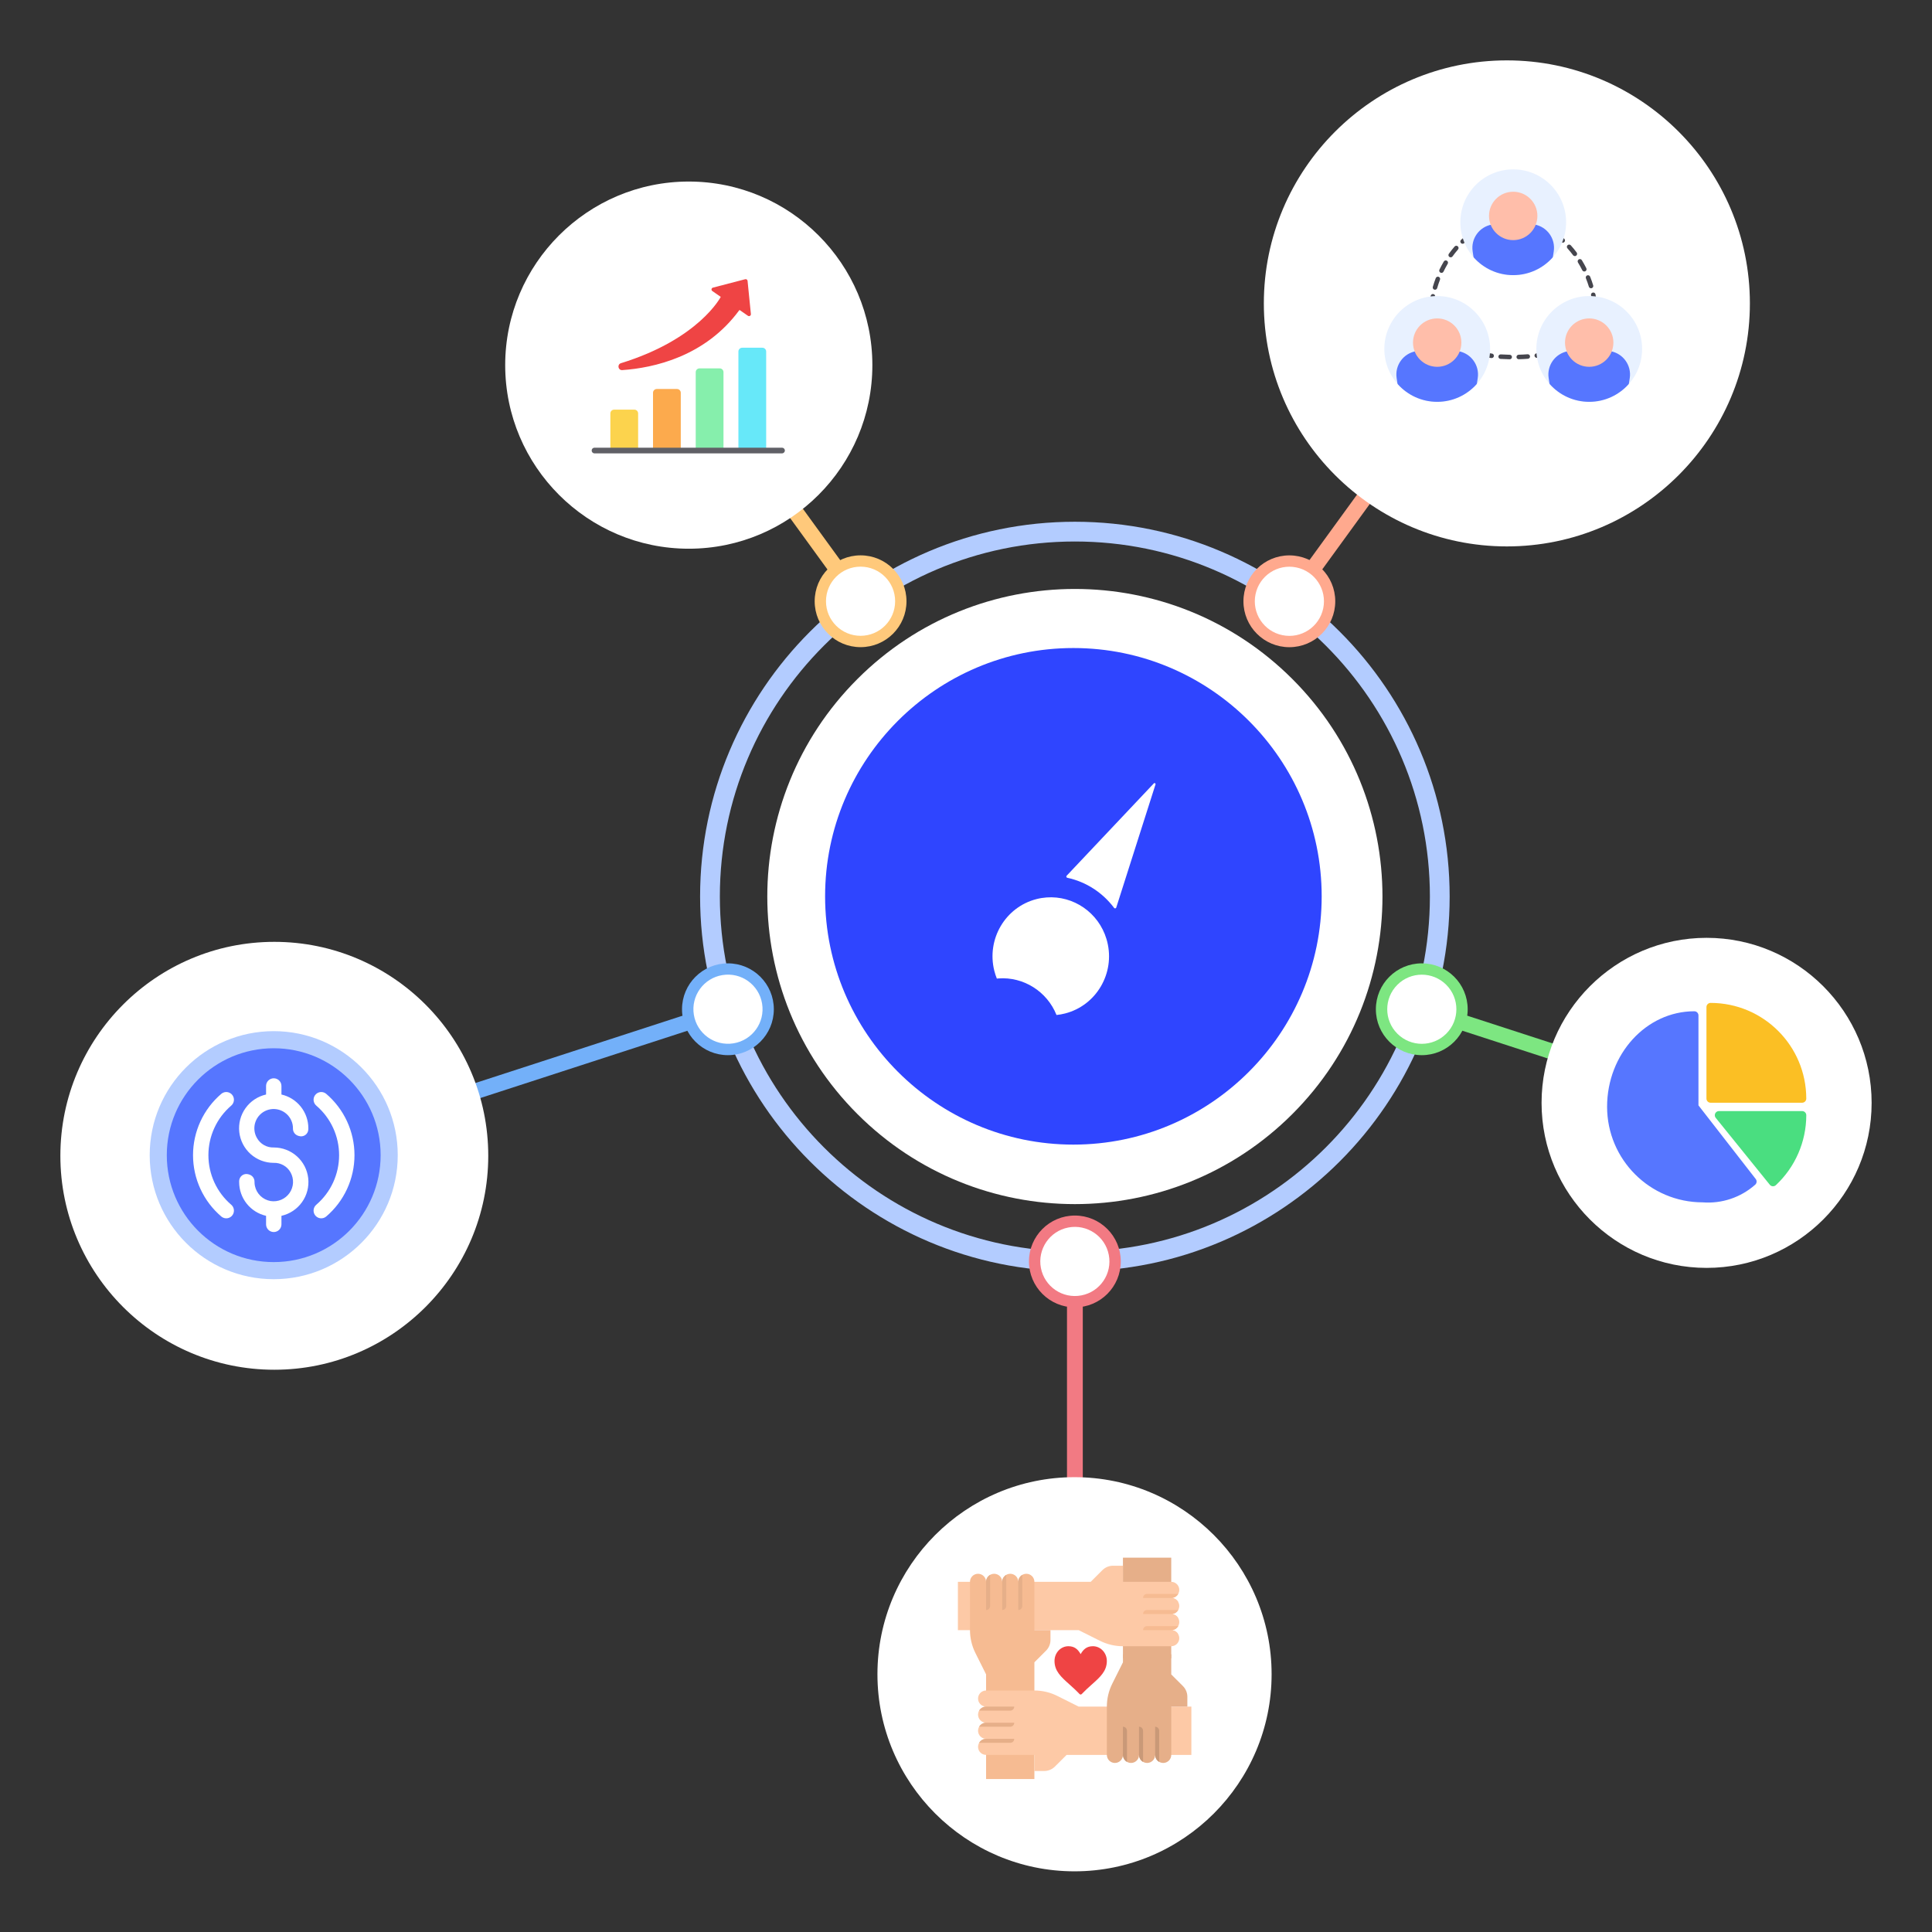 <svg width="215" height="215" viewBox="0 0 215 215" fill="none" xmlns="http://www.w3.org/2000/svg">
<rect x="0" y="0" width="215" height="215" fill="#333333" stroke="none"/>
<g clip-path="url(#clip0_6849_41510)">
<path d="M77.36 40.116L75.937 41.15L95.052 67.46L96.475 66.426L77.36 40.116Z" fill="#FFC97B"/>
<path d="M166.945 33.118L142.77 66.393L144.193 67.427L168.368 34.152L166.945 33.118Z" fill="#FFA98E"/>
<path d="M80.736 111.478L30.58 127.775L31.123 129.448L81.28 113.152L80.736 111.478Z" fill="#73B0F9"/>
<path d="M158.49 111.473L157.946 113.146L189.48 123.392L190.024 121.719L158.49 111.473Z" fill="#7DE681"/>
<path d="M120.497 140.365H118.738V186.469H120.497V140.365Z" fill="#F27A83"/>
<path d="M119.616 141.477C96.619 141.477 77.909 122.767 77.909 99.77C77.909 76.772 96.619 58.062 119.616 58.062C142.613 58.062 161.323 76.772 161.323 99.77C161.323 122.767 142.613 141.477 119.616 141.477ZM119.616 60.26C97.831 60.26 80.108 77.983 80.108 99.768C80.108 121.553 97.831 139.276 119.616 139.276C141.401 139.276 159.124 121.553 159.124 99.768C159.124 77.983 141.401 60.26 119.616 60.26Z" fill="#B3CCFF"/>
<path d="M143.821 123.973C157.188 110.606 157.188 88.933 143.821 75.566C130.453 62.199 108.781 62.199 95.413 75.566C82.046 88.933 82.046 110.606 95.413 123.973C108.781 137.34 130.453 137.34 143.821 123.973Z" fill="white"/>
<path d="M189.917 141.095C179.79 141.095 171.551 132.856 171.551 122.731C171.551 112.605 179.79 104.365 189.917 104.365C200.044 104.365 208.281 112.604 208.281 122.731C208.281 132.858 200.042 141.095 189.917 141.095Z" fill="white"/>
<path d="M190.363 111.607C190.107 111.607 189.9 111.815 189.9 112.07V122.254C189.9 122.509 190.107 122.716 190.363 122.716H200.546C200.802 122.716 201.009 122.509 201.009 122.254C201.002 116.377 196.24 111.614 190.363 111.607Z" fill="#FBBF24"/>
<path d="M195.385 131.206L189.011 123.011V112.999C189.011 112.744 188.804 112.537 188.549 112.537C183.197 112.537 178.843 117.307 178.843 123.169C178.849 129.039 183.605 133.795 189.473 133.802C191.604 133.967 193.711 133.262 195.313 131.847C195.506 131.688 195.538 131.404 195.385 131.206Z" fill="#5676FF"/>
<path d="M200.547 123.645H191.293C191.038 123.645 190.83 123.852 190.831 124.107C190.831 124.213 190.867 124.315 190.933 124.398L196.948 131.842C197.029 131.942 197.148 132.004 197.276 132.013H197.308C197.425 132.013 197.538 131.969 197.624 131.889C199.779 129.874 201.005 127.057 201.01 124.107C201.01 123.852 200.803 123.645 200.547 123.645Z" fill="#4ADE80"/>
<path d="M119.45 127.376C104.216 127.376 91.82 114.982 91.82 99.746C91.82 84.51 104.214 72.115 119.45 72.115C134.686 72.115 147.081 84.51 147.081 99.746C147.081 114.982 134.686 127.376 119.45 127.376Z" fill="#2F45FF"/>
<g clip-path="url(#clip1_6849_41510)">
<path d="M123.135 104.504C122.246 101.544 119.448 99.653 116.473 99.871C116.096 99.898 115.716 99.958 115.337 100.056C111.867 100.949 109.769 104.521 110.651 108.036C110.726 108.336 110.822 108.624 110.934 108.903C110.992 108.897 111.051 108.887 111.109 108.883C113.889 108.679 116.515 110.319 117.572 112.952C117.891 112.92 118.212 112.863 118.531 112.781C122.001 111.888 124.099 108.315 123.217 104.802C123.192 104.702 123.164 104.602 123.135 104.504Z" fill="white"/>
<path d="M118.7 97.455C118.627 97.532 118.669 97.66 118.773 97.683C120.887 98.136 122.722 99.351 123.98 101.033C124.047 101.122 124.188 101.1 124.222 100.994L128.589 87.29C128.625 87.177 128.483 87.093 128.401 87.18L118.7 97.455Z" fill="white"/>
</g>
<path d="M30.526 152.43C17.399 152.43 6.718 141.748 6.718 128.621C6.718 115.494 17.397 104.812 30.526 104.812C43.655 104.812 54.335 115.492 54.335 128.621C54.335 141.75 43.654 152.43 30.526 152.43Z" fill="white"/>
<path d="M30.46 142.353C38.082 142.353 44.262 136.174 44.262 128.551C44.262 120.929 38.082 114.75 30.46 114.75C22.838 114.75 16.659 120.929 16.659 128.551C16.659 136.174 22.838 142.353 30.46 142.353Z" fill="#B3CCFF"/>
<path d="M30.46 140.45C37.031 140.45 42.358 135.123 42.358 128.552C42.358 121.981 37.031 116.654 30.46 116.654C23.889 116.654 18.562 121.981 18.562 128.552C18.562 135.123 23.889 140.45 30.46 140.45Z" fill="#5676FF"/>
<path d="M30.111 133.656C29.687 133.583 29.295 133.385 28.984 133.087C28.674 132.789 28.46 132.404 28.37 131.983C28.338 131.833 28.322 131.68 28.323 131.527C28.33 131.349 28.279 131.173 28.177 131.026C28.075 130.88 27.929 130.77 27.759 130.714L27.656 130.682C27.538 130.646 27.414 130.637 27.292 130.656C27.17 130.675 27.055 130.722 26.954 130.793C26.853 130.864 26.77 130.957 26.712 131.066C26.653 131.174 26.619 131.294 26.614 131.417V131.545C26.615 132.418 26.911 133.265 27.455 133.947C27.999 134.629 28.758 135.107 29.609 135.301V136.251C29.609 136.478 29.699 136.695 29.859 136.856C30.02 137.016 30.237 137.106 30.464 137.106C30.691 137.106 30.909 137.016 31.069 136.856C31.23 136.695 31.32 136.478 31.32 136.251V135.301C32.244 135.093 33.059 134.551 33.609 133.78C34.159 133.008 34.405 132.061 34.3 131.12C34.195 130.178 33.747 129.308 33.041 128.677C32.335 128.045 31.421 127.696 30.474 127.696C30.093 127.71 29.716 127.619 29.383 127.432C29.051 127.245 28.777 126.97 28.592 126.637C28.436 126.368 28.341 126.069 28.313 125.759C28.285 125.45 28.324 125.138 28.428 124.845C28.532 124.552 28.698 124.285 28.915 124.063C29.131 123.841 29.394 123.668 29.684 123.557C29.974 123.445 30.285 123.399 30.595 123.419C30.905 123.44 31.207 123.527 31.48 123.676C31.753 123.824 31.991 124.03 32.176 124.279C32.362 124.528 32.491 124.815 32.556 125.119C32.587 125.269 32.602 125.422 32.601 125.575C32.594 125.754 32.646 125.929 32.747 126.076C32.849 126.222 32.996 126.332 33.165 126.388L33.268 126.42C33.386 126.457 33.511 126.467 33.633 126.448C33.755 126.429 33.871 126.382 33.972 126.311C34.073 126.24 34.156 126.146 34.215 126.038C34.274 125.929 34.307 125.809 34.312 125.685C34.312 125.642 34.314 125.6 34.314 125.557C34.314 124.684 34.018 123.838 33.474 123.155C32.93 122.473 32.17 121.996 31.32 121.801V120.852C31.32 120.625 31.23 120.407 31.069 120.247C30.909 120.086 30.691 119.996 30.464 119.996C30.237 119.996 30.02 120.086 29.859 120.247C29.699 120.407 29.609 120.625 29.609 120.852V121.801C28.685 122.009 27.87 122.551 27.32 123.322C26.771 124.093 26.524 125.039 26.628 125.98C26.733 126.922 27.18 127.791 27.885 128.424C28.59 129.056 29.504 129.406 30.451 129.407C30.831 129.392 31.209 129.484 31.541 129.67C31.873 129.857 32.147 130.132 32.333 130.465C32.532 130.819 32.627 131.221 32.608 131.627C32.588 132.032 32.455 132.424 32.223 132.758C31.991 133.091 31.67 133.352 31.297 133.511C30.923 133.67 30.512 133.72 30.111 133.656Z" fill="white"/>
<path d="M35.205 134.061C35.042 134.196 34.936 134.387 34.905 134.597C34.874 134.806 34.922 135.02 35.038 135.197C35.104 135.296 35.19 135.381 35.291 135.446C35.391 135.51 35.505 135.553 35.623 135.571C35.741 135.589 35.861 135.582 35.977 135.55C36.092 135.518 36.199 135.462 36.291 135.387C37.281 134.544 38.076 133.496 38.621 132.316C39.166 131.136 39.448 129.852 39.448 128.552C39.448 127.252 39.166 125.968 38.621 124.788C38.076 123.608 37.281 122.56 36.291 121.717C36.199 121.641 36.092 121.586 35.977 121.554C35.861 121.522 35.741 121.515 35.623 121.533C35.505 121.551 35.391 121.594 35.291 121.658C35.19 121.722 35.104 121.807 35.038 121.907C34.922 122.084 34.874 122.297 34.905 122.507C34.936 122.716 35.042 122.907 35.205 123.043C35.999 123.725 36.637 124.57 37.074 125.521C37.511 126.471 37.737 127.505 37.737 128.552C37.737 129.598 37.511 130.632 37.074 131.583C36.637 132.534 35.999 133.379 35.205 134.061Z" fill="white"/>
<path d="M24.638 135.387C24.73 135.462 24.837 135.518 24.953 135.55C25.068 135.582 25.188 135.589 25.306 135.571C25.425 135.553 25.538 135.51 25.638 135.446C25.739 135.381 25.825 135.296 25.891 135.197C26.007 135.02 26.055 134.806 26.024 134.597C25.993 134.387 25.887 134.196 25.724 134.061C24.93 133.379 24.292 132.534 23.855 131.583C23.418 130.632 23.192 129.598 23.192 128.552C23.192 127.505 23.418 126.471 23.855 125.521C24.292 124.57 24.93 123.725 25.724 123.043C25.887 122.907 25.993 122.716 26.024 122.507C26.055 122.297 26.007 122.084 25.891 121.907C25.825 121.807 25.739 121.722 25.638 121.658C25.538 121.594 25.425 121.551 25.306 121.533C25.188 121.515 25.068 121.522 24.953 121.554C24.837 121.586 24.73 121.641 24.638 121.717C23.648 122.56 22.853 123.608 22.308 124.788C21.763 125.968 21.481 127.252 21.481 128.552C21.481 129.852 21.763 131.136 22.308 132.316C22.853 133.496 23.648 134.544 24.638 135.387Z" fill="white"/>
<path d="M119.577 208.248C107.484 208.248 97.645 198.411 97.645 186.317C97.645 174.222 107.484 164.385 119.577 164.385C131.669 164.385 141.509 174.224 141.509 186.317C141.509 198.409 131.669 208.248 119.577 208.248Z" fill="white"/>
<path d="M124.965 173.344H130.34V184.542H124.965V173.344Z" fill="#E6AF89"/>
<path d="M131.234 176.928C131.234 176.69 131.139 176.462 130.971 176.294C130.803 176.126 130.575 176.032 130.338 176.032H124.963V174.24H123.867C123.421 174.24 122.994 174.417 122.679 174.732L121.379 176.032H106.598V181.407H120.036L122.413 182.596C123.206 182.992 124.081 183.199 124.967 183.199H130.338C130.575 183.199 130.803 183.104 130.971 182.936C131.139 182.768 131.234 182.54 131.234 182.303C131.234 182.065 131.139 181.837 130.971 181.669C130.803 181.501 130.575 181.407 130.338 181.407C130.575 181.407 130.803 181.313 130.971 181.145C131.139 180.977 131.234 180.749 131.234 180.511C131.234 180.273 131.139 180.046 130.971 179.878C130.803 179.71 130.575 179.615 130.338 179.615C130.575 179.615 130.803 179.521 130.971 179.353C131.139 179.185 131.234 178.957 131.234 178.719C131.234 178.482 131.139 178.254 130.971 178.086C130.803 177.918 130.575 177.824 130.338 177.824C130.575 177.824 130.803 177.729 130.971 177.561C131.139 177.393 131.234 177.165 131.234 176.928Z" fill="#FDC9A6"/>
<path d="M130.338 181.407C130.456 181.407 130.572 181.43 130.681 181.475C130.79 181.52 130.889 181.586 130.972 181.669C131.027 181.724 131.075 181.787 131.114 181.855H127.651C127.532 181.855 127.418 181.808 127.334 181.724C127.25 181.64 127.203 181.526 127.203 181.407C127.203 181.288 127.25 181.174 127.334 181.09C127.418 181.006 127.532 180.959 127.651 180.959H131.114C131.035 181.095 130.922 181.208 130.786 181.287C130.65 181.366 130.495 181.407 130.338 181.407Z" fill="#FDC9A6"/>
<path d="M130.338 179.616C130.456 179.616 130.572 179.639 130.681 179.684C130.79 179.729 130.889 179.795 130.972 179.878C131.027 179.933 131.075 179.996 131.114 180.064H127.651C127.532 180.064 127.418 180.017 127.334 179.933C127.25 179.849 127.203 179.735 127.203 179.616C127.203 179.497 127.25 179.383 127.334 179.299C127.418 179.215 127.532 179.168 127.651 179.168H131.114C131.035 179.304 130.922 179.417 130.786 179.496C130.65 179.575 130.495 179.616 130.338 179.616Z" fill="#FDC9A6"/>
<path d="M130.972 178.085C131.027 178.14 131.075 178.203 131.114 178.271H127.651C127.532 178.271 127.418 178.224 127.334 178.14C127.25 178.056 127.203 177.942 127.203 177.823C127.203 177.704 127.25 177.59 127.334 177.506C127.418 177.422 127.532 177.375 127.651 177.375H131.114C131.035 177.511 130.922 177.624 130.786 177.703C130.65 177.782 130.495 177.823 130.338 177.823C130.456 177.823 130.572 177.846 130.681 177.891C130.79 177.936 130.889 178.002 130.972 178.085Z" fill="#FDC9A6"/>
<path d="M127.204 177.823C127.204 177.704 127.251 177.59 127.335 177.506C127.419 177.422 127.533 177.375 127.652 177.375H131.115C131.036 177.511 130.923 177.624 130.787 177.703C130.651 177.782 130.496 177.823 130.339 177.823H127.204Z" fill="#F6BB92"/>
<path d="M114.215 175.135C114.452 175.135 114.68 175.229 114.848 175.397C115.016 175.565 115.111 175.793 115.111 176.031V181.406H116.902V182.502C116.902 182.947 116.725 183.374 116.41 183.689L115.111 184.989V197.979H109.736V186.333L108.547 183.955C108.15 183.162 107.944 182.288 107.944 181.401V176.031C107.944 175.793 108.038 175.565 108.206 175.397C108.374 175.229 108.602 175.135 108.84 175.135C109.077 175.135 109.305 175.229 109.473 175.397C109.641 175.565 109.736 175.793 109.736 176.031C109.736 175.793 109.83 175.565 109.998 175.397C110.166 175.229 110.394 175.135 110.631 175.135C110.869 175.135 111.097 175.229 111.265 175.397C111.433 175.565 111.527 175.793 111.527 176.031C111.527 175.793 111.622 175.565 111.79 175.397C111.958 175.229 112.185 175.135 112.423 175.135C112.661 175.135 112.888 175.229 113.056 175.397C113.224 175.565 113.319 175.793 113.319 176.031C113.319 175.793 113.413 175.565 113.581 175.397C113.749 175.229 113.977 175.135 114.215 175.135Z" fill="#F6BB92"/>
<path fill-rule="evenodd" clip-rule="evenodd" d="M120.257 188.572C120.212 188.572 120.168 188.554 120.133 188.516C119.753 188.113 119.373 187.775 119.011 187.447C118.083 186.621 117.35 185.964 117.35 184.839C117.35 183.929 118.039 183.197 118.896 183.197C119.567 183.197 119.956 183.535 120.257 184.079C120.566 183.535 120.946 183.197 121.626 183.197C122.474 183.197 123.173 183.929 123.173 184.839C123.173 185.964 122.439 186.621 121.511 187.447C121.14 187.775 120.769 188.113 120.38 188.516C120.354 188.554 120.31 188.572 120.257 188.572Z" fill="#EF4444"/>
<path d="M127.204 179.614C127.204 179.495 127.251 179.381 127.335 179.297C127.419 179.213 127.533 179.166 127.652 179.166H131.115C131.036 179.302 130.923 179.415 130.787 179.494C130.651 179.573 130.496 179.614 130.339 179.614H127.204Z" fill="#F6BB92"/>
<path d="M127.204 181.407C127.204 181.288 127.251 181.174 127.335 181.09C127.419 181.006 127.533 180.959 127.652 180.959H131.115C131.036 181.095 130.923 181.208 130.787 181.287C130.651 181.366 130.496 181.407 130.339 181.407H127.204Z" fill="#F6BB92"/>
<path d="M113.318 179.167C113.437 179.167 113.551 179.12 113.635 179.036C113.719 178.952 113.766 178.838 113.766 178.719V175.256C113.63 175.334 113.516 175.448 113.438 175.584C113.359 175.72 113.318 175.875 113.318 176.032V179.167Z" fill="#E6AF89"/>
<path d="M111.527 179.167C111.646 179.167 111.76 179.12 111.844 179.036C111.928 178.952 111.975 178.838 111.975 178.719V175.256C111.839 175.334 111.726 175.448 111.647 175.584C111.569 175.72 111.527 175.875 111.527 176.032V179.167Z" fill="#E6AF89"/>
<path d="M109.737 179.167C109.856 179.167 109.97 179.12 110.054 179.036C110.138 178.952 110.185 178.838 110.185 178.719V175.256C110.049 175.334 109.936 175.448 109.857 175.584C109.779 175.72 109.737 175.875 109.737 176.032V179.167Z" fill="#E6AF89"/>
<path d="M108.841 194.396C108.841 194.633 108.935 194.861 109.103 195.029C109.271 195.197 109.499 195.292 109.737 195.292H115.112V197.083H116.208C116.653 197.083 117.08 196.906 117.395 196.591L118.695 195.292H132.58V189.917H120.039L117.661 188.728C116.868 188.331 115.994 188.125 115.107 188.125H109.737C109.499 188.125 109.271 188.219 109.103 188.387C108.935 188.555 108.841 188.783 108.841 189.021C108.841 189.258 108.935 189.486 109.103 189.654C109.271 189.822 109.499 189.917 109.737 189.917C109.499 189.917 109.271 190.011 109.103 190.179C108.935 190.347 108.841 190.575 108.841 190.812C108.841 191.05 108.935 191.278 109.103 191.446C109.271 191.614 109.499 191.708 109.737 191.708C109.499 191.708 109.271 191.803 109.103 191.971C108.935 192.139 108.841 192.367 108.841 192.604C108.841 192.842 108.935 193.07 109.103 193.238C109.271 193.406 109.499 193.5 109.737 193.5C109.499 193.5 109.271 193.594 109.103 193.762C108.935 193.93 108.841 194.158 108.841 194.396Z" fill="#FDC9A6"/>
<path d="M124.966 184.094V184.99L123.778 187.367C123.381 188.16 123.175 189.034 123.175 189.921V195.292C123.175 195.529 123.269 195.757 123.437 195.925C123.605 196.093 123.833 196.188 124.071 196.188C124.308 196.188 124.536 196.093 124.704 195.925C124.872 195.757 124.966 195.529 124.966 195.292C124.966 195.529 125.061 195.757 125.229 195.925C125.397 196.093 125.625 196.188 125.862 196.188C126.1 196.188 126.328 196.093 126.496 195.925C126.664 195.757 126.758 195.529 126.758 195.292C126.758 195.529 126.853 195.757 127.021 195.925C127.189 196.093 127.416 196.188 127.654 196.188C127.892 196.188 128.119 196.093 128.287 195.925C128.455 195.757 128.55 195.529 128.55 195.292C128.55 195.529 128.644 195.757 128.812 195.925C128.98 196.093 129.208 196.188 129.446 196.188C129.683 196.188 129.911 196.093 130.079 195.925C130.247 195.757 130.341 195.529 130.341 195.292V189.917H132.133V188.821C132.133 188.375 131.956 187.948 131.641 187.633L130.341 186.333V184.094H124.966Z" fill="#E6AF89"/>
<path d="M128.548 192.156C128.667 192.156 128.781 192.203 128.865 192.287C128.949 192.371 128.996 192.485 128.996 192.604V196.068C128.86 195.989 128.747 195.876 128.668 195.74C128.59 195.603 128.548 195.449 128.548 195.292V192.156Z" fill="#C99978"/>
<path d="M126.755 192.156C126.874 192.156 126.988 192.203 127.072 192.287C127.156 192.371 127.203 192.485 127.203 192.604V196.068C127.067 195.989 126.954 195.876 126.875 195.74C126.797 195.603 126.755 195.449 126.755 195.292V192.156Z" fill="#C99978"/>
<path d="M124.965 192.156C125.084 192.156 125.198 192.203 125.282 192.287C125.366 192.371 125.413 192.485 125.413 192.604V196.068C125.277 195.989 125.163 195.876 125.085 195.74C125.006 195.603 124.965 195.449 124.965 195.292V192.156Z" fill="#C99978"/>
<path d="M112.871 193.5C112.871 193.619 112.824 193.733 112.74 193.817C112.656 193.901 112.542 193.948 112.423 193.948H108.96C109.039 193.812 109.152 193.699 109.288 193.62C109.424 193.541 109.579 193.5 109.736 193.5H112.871Z" fill="#E6AF89"/>
<path d="M112.871 191.709C112.871 191.828 112.824 191.942 112.74 192.026C112.656 192.11 112.542 192.157 112.423 192.157H108.96C109.039 192.021 109.152 191.908 109.288 191.829C109.424 191.75 109.579 191.709 109.736 191.709H112.871Z" fill="#E6AF89"/>
<path d="M112.871 189.916C112.871 190.035 112.824 190.149 112.74 190.233C112.656 190.317 112.542 190.364 112.423 190.364H108.96C109.039 190.228 109.152 190.115 109.288 190.036C109.424 189.957 109.579 189.916 109.736 189.916H112.871Z" fill="#E6AF89"/>
<path d="M167.69 60.807C152.778 60.807 140.645 48.675 140.645 33.763C140.645 18.851 152.776 6.719 167.69 6.719C182.604 6.719 194.734 18.851 194.734 33.763C194.734 48.675 182.602 60.807 167.69 60.807Z" fill="white"/>
<path fill-rule="evenodd" clip-rule="evenodd" d="M168.008 39.479C167.666 39.473 167.335 39.459 167.015 39.438C166.876 39.429 166.756 39.535 166.747 39.673C166.738 39.812 166.843 39.932 166.982 39.941C167.31 39.962 167.649 39.976 168 39.982C168.139 39.985 168.253 39.874 168.256 39.735C168.258 39.596 168.147 39.481 168.008 39.479ZM169.996 39.423C169.677 39.448 169.346 39.465 169.004 39.474C168.865 39.478 168.755 39.594 168.759 39.733C168.763 39.871 168.879 39.981 169.017 39.977C169.368 39.968 169.707 39.95 170.035 39.925C170.174 39.914 170.277 39.793 170.267 39.655C170.256 39.516 170.135 39.413 169.996 39.423ZM166.027 39.346C165.871 39.327 165.718 39.306 165.568 39.283C165.431 39.263 165.303 39.357 165.282 39.494C165.261 39.632 165.355 39.76 165.492 39.781C165.647 39.805 165.805 39.826 165.966 39.846C166.104 39.863 166.229 39.765 166.246 39.627C166.263 39.489 166.165 39.363 166.027 39.346ZM171.228 39.283C171.147 39.296 171.065 39.308 170.983 39.319C170.845 39.338 170.748 39.465 170.767 39.602C170.786 39.74 170.913 39.836 171.051 39.818C171.136 39.806 171.22 39.794 171.304 39.781C171.441 39.76 171.535 39.632 171.514 39.494C171.493 39.357 171.365 39.263 171.228 39.283ZM177.057 32.853C177.085 32.991 177.108 33.127 177.129 33.259C177.149 33.396 177.278 33.491 177.415 33.47C177.552 33.449 177.647 33.321 177.626 33.183C177.605 33.044 177.58 32.9 177.55 32.754C177.523 32.618 177.39 32.529 177.254 32.557C177.118 32.584 177.029 32.717 177.057 32.853ZM159.667 33.259C159.679 33.18 159.693 33.099 159.708 33.018C159.732 32.881 159.642 32.75 159.505 32.725C159.368 32.7 159.237 32.791 159.212 32.928C159.197 33.014 159.183 33.099 159.17 33.183C159.149 33.321 159.244 33.449 159.381 33.47C159.518 33.491 159.647 33.396 159.667 33.259ZM159.933 32.063C160.021 31.759 160.125 31.447 160.247 31.13C160.297 31.001 160.232 30.855 160.103 30.805C159.973 30.755 159.827 30.82 159.777 30.95C159.65 31.28 159.541 31.606 159.449 31.924C159.411 32.057 159.488 32.197 159.622 32.235C159.755 32.274 159.895 32.197 159.933 32.063ZM176.487 30.973C176.613 31.287 176.722 31.598 176.815 31.902C176.856 32.035 176.996 32.109 177.129 32.069C177.262 32.029 177.337 31.888 177.296 31.755C177.2 31.438 177.086 31.113 176.954 30.786C176.902 30.657 176.756 30.594 176.627 30.646C176.498 30.698 176.435 30.844 176.487 30.973ZM160.639 30.227C160.78 29.936 160.935 29.645 161.105 29.358C161.176 29.239 161.136 29.084 161.017 29.014C160.897 28.943 160.743 28.982 160.672 29.102C160.495 29.401 160.333 29.704 160.186 30.007C160.126 30.132 160.178 30.283 160.303 30.343C160.428 30.404 160.579 30.352 160.639 30.227ZM175.604 29.214C175.778 29.498 175.937 29.786 176.082 30.075C176.144 30.199 176.296 30.249 176.42 30.187C176.544 30.125 176.594 29.973 176.532 29.849C176.381 29.548 176.215 29.247 176.033 28.951C175.961 28.832 175.806 28.795 175.687 28.868C175.569 28.94 175.531 29.095 175.604 29.214ZM161.643 28.534C161.832 28.27 162.036 28.013 162.253 27.764C162.344 27.66 162.333 27.5 162.228 27.409C162.124 27.318 161.965 27.329 161.873 27.433C161.646 27.694 161.433 27.964 161.234 28.241C161.153 28.354 161.179 28.511 161.292 28.592C161.404 28.673 161.562 28.647 161.643 28.534ZM174.432 27.638C174.653 27.883 174.86 28.137 175.054 28.398C175.137 28.51 175.294 28.533 175.406 28.45C175.517 28.367 175.541 28.21 175.458 28.098C175.255 27.824 175.037 27.558 174.805 27.301C174.712 27.198 174.553 27.19 174.45 27.283C174.347 27.376 174.339 27.535 174.432 27.638ZM162.934 27.059C163.034 26.966 163.137 26.874 163.242 26.785C163.348 26.695 163.361 26.536 163.271 26.43C163.181 26.325 163.022 26.312 162.916 26.401C162.805 26.496 162.697 26.592 162.591 26.691C162.489 26.786 162.483 26.945 162.578 27.047C162.673 27.148 162.832 27.154 162.934 27.059ZM173.554 26.785C173.616 26.838 173.678 26.892 173.738 26.946C173.842 27.039 174.001 27.03 174.094 26.927C174.187 26.824 174.178 26.664 174.075 26.572C174.011 26.514 173.946 26.457 173.88 26.401C173.774 26.312 173.615 26.325 173.525 26.43C173.435 26.536 173.448 26.695 173.554 26.785Z" fill="#45454D"/>
<path d="M159.94 44.716C163.19 44.716 165.825 42.081 165.825 38.831C165.825 35.58 163.19 32.945 159.94 32.945C156.689 32.945 154.054 35.58 154.054 38.831C154.054 42.081 156.689 44.716 159.94 44.716Z" fill="#E8F1FF"/>
<path d="M176.856 44.716C180.106 44.716 182.741 42.081 182.741 38.831C182.741 35.58 180.106 32.945 176.856 32.945C173.605 32.945 170.97 35.58 170.97 38.831C170.97 42.081 173.605 44.716 176.856 44.716Z" fill="#E8F1FF"/>
<path d="M168.398 30.618C171.648 30.618 174.283 27.983 174.283 24.733C174.283 21.483 171.648 18.848 168.398 18.848C165.147 18.848 162.512 21.483 162.512 24.733C162.512 27.983 165.147 30.618 168.398 30.618Z" fill="#E8F1FF"/>
<path fill-rule="evenodd" clip-rule="evenodd" d="M155.509 42.647C155.516 42.696 155.538 42.742 155.571 42.779C156.649 43.969 158.206 44.717 159.936 44.717C161.665 44.717 163.22 43.97 164.298 42.782C164.331 42.745 164.352 42.699 164.36 42.651L164.448 42.072C164.664 40.66 163.715 39.334 162.309 39.082C162.246 39.07 162.182 39.059 162.118 39.048C162.012 39.031 161.907 39.082 161.855 39.176C161.484 39.855 160.762 40.316 159.934 40.316C159.107 40.316 158.386 39.857 158.014 39.18C157.962 39.086 157.857 39.035 157.751 39.053C157.686 39.064 157.622 39.076 157.557 39.088C156.155 39.34 155.209 40.663 155.423 42.072C155.451 42.258 155.48 42.452 155.509 42.647Z" fill="#5676FF"/>
<path fill-rule="evenodd" clip-rule="evenodd" d="M172.426 42.647C172.433 42.696 172.455 42.742 172.488 42.779C173.565 43.969 175.122 44.717 176.852 44.717C178.581 44.717 180.137 43.97 181.214 42.782C181.247 42.745 181.269 42.699 181.276 42.651L181.365 42.072C181.58 40.66 180.631 39.334 179.226 39.082C179.163 39.07 179.098 39.059 179.034 39.048C178.929 39.031 178.823 39.082 178.772 39.176C178.4 39.855 177.679 40.316 176.85 40.316C176.023 40.316 175.303 39.857 174.93 39.18C174.879 39.086 174.773 39.035 174.667 39.053C174.603 39.064 174.538 39.076 174.474 39.088C173.071 39.34 172.125 40.663 172.34 42.072C172.368 42.258 172.396 42.452 172.426 42.647Z" fill="#5676FF"/>
<path fill-rule="evenodd" clip-rule="evenodd" d="M163.968 28.549C163.975 28.598 163.997 28.644 164.03 28.681C165.107 29.871 166.664 30.619 168.394 30.619C170.123 30.619 171.679 29.873 172.756 28.684C172.789 28.647 172.811 28.602 172.818 28.553L172.907 27.974C173.122 26.562 172.173 25.236 170.768 24.984C170.705 24.973 170.64 24.962 170.576 24.951C170.471 24.933 170.366 24.984 170.314 25.078C169.942 25.757 169.22 26.218 168.392 26.218C167.565 26.218 166.845 25.759 166.472 25.082C166.421 24.988 166.315 24.937 166.21 24.955C166.145 24.966 166.08 24.978 166.016 24.99C164.613 25.242 163.667 26.565 163.882 27.974C163.91 28.16 163.938 28.354 163.968 28.549Z" fill="#5676FF"/>
<path d="M159.936 40.82C161.424 40.82 162.629 39.614 162.629 38.127C162.629 36.639 161.424 35.434 159.936 35.434C158.449 35.434 157.243 36.639 157.243 38.127C157.243 39.614 158.449 40.82 159.936 40.82Z" fill="#FFBEAA"/>
<path d="M176.852 40.82C178.34 40.82 179.545 39.614 179.545 38.127C179.545 36.639 178.34 35.434 176.852 35.434C175.365 35.434 174.159 36.639 174.159 38.127C174.159 39.614 175.365 40.82 176.852 40.82Z" fill="#FFBEAA"/>
<path d="M168.394 26.722C169.882 26.722 171.087 25.516 171.087 24.029C171.087 22.542 169.882 21.336 168.394 21.336C166.907 21.336 165.701 22.542 165.701 24.029C165.701 25.516 166.907 26.722 168.394 26.722Z" fill="#FFBEAA"/>
<path d="M163.329 112.314C163.329 115.135 161.042 117.423 158.221 117.423C155.399 117.423 153.112 115.135 153.112 112.314C153.112 109.493 155.399 107.205 158.221 107.205C161.042 107.205 163.329 109.493 163.329 112.314Z" fill="#7DE681"/>
<path d="M160.944 115.033C162.447 113.531 162.447 111.094 160.944 109.592C159.442 108.09 157.006 108.09 155.503 109.592C154.001 111.094 154.001 113.531 155.503 115.033C157.006 116.535 159.442 116.535 160.944 115.033Z" fill="white"/>
<path d="M124.725 140.378C124.725 143.199 122.437 145.487 119.616 145.487C116.795 145.487 114.507 143.199 114.507 140.378C114.507 137.557 116.795 135.27 119.616 135.27C122.437 135.27 124.725 137.557 124.725 140.378Z" fill="#F27A83"/>
<path d="M120.342 144.156C122.428 143.755 123.794 141.738 123.392 139.651C122.99 137.565 120.973 136.199 118.887 136.601C116.8 137.002 115.435 139.02 115.836 141.106C116.238 143.193 118.255 144.558 120.342 144.156Z" fill="white"/>
<path d="M86.115 112.314C86.115 115.135 83.827 117.423 81.006 117.423C78.185 117.423 75.897 115.135 75.897 112.314C75.897 109.493 78.185 107.205 81.006 107.205C83.827 107.205 86.115 109.493 86.115 112.314Z" fill="#73B0F9"/>
<path d="M81.628 116.106C83.726 115.765 85.15 113.789 84.809 111.692C84.469 109.594 82.493 108.17 80.395 108.511C78.298 108.851 76.874 110.827 77.214 112.925C77.555 115.022 79.531 116.446 81.628 116.106Z" fill="white"/>
<path d="M100.877 66.91C100.877 69.731 98.59 72.018 95.768 72.018C92.947 72.018 90.66 69.731 90.66 66.91C90.66 64.088 92.947 61.801 95.768 61.801C98.59 61.801 100.877 64.088 100.877 66.91Z" fill="#FFC97B"/>
<path d="M95.767 70.755C97.892 70.755 99.614 69.033 99.614 66.908C99.614 64.783 97.892 63.06 95.767 63.06C93.642 63.06 91.919 64.783 91.919 66.908C91.919 69.033 93.642 70.755 95.767 70.755Z" fill="white"/>
<path d="M148.592 66.913C148.592 69.735 146.304 72.022 143.483 72.022C140.662 72.022 138.375 69.735 138.375 66.913C138.375 64.092 140.662 61.805 143.483 61.805C146.304 61.805 148.592 64.092 148.592 66.913Z" fill="#FFA98E"/>
<path d="M147.256 67.689C147.683 65.607 146.342 63.574 144.261 63.146C142.179 62.719 140.146 64.06 139.718 66.141C139.291 68.223 140.632 70.257 142.714 70.684C144.795 71.111 146.829 69.77 147.256 67.689Z" fill="white"/>
<path d="M76.65 61.063C65.386 61.063 56.22 51.899 56.22 40.633C56.22 29.367 65.384 20.203 76.65 20.203C87.916 20.203 97.08 29.367 97.08 40.633C97.08 51.899 87.914 61.063 76.65 61.063Z" fill="white"/>
<g clip-path="url(#clip2_6849_41510)">
<path d="M71.013 50.137H67.924V46.007C67.924 45.774 68.112 45.586 68.345 45.586H70.592C70.824 45.586 71.013 45.774 71.013 46.007L71.013 50.137Z" fill="#FCD34D"/>
<path d="M75.759 50.137H72.67V43.71C72.67 43.477 72.859 43.289 73.091 43.289H75.338C75.571 43.289 75.759 43.477 75.759 43.71V50.137Z" fill="#FCAA4D"/>
<path d="M80.512 50.139H77.423V41.415C77.423 41.182 77.612 40.994 77.844 40.994H80.091C80.324 40.994 80.512 41.182 80.512 41.415L80.512 50.139Z" fill="#86EFAC"/>
<path d="M85.262 50.138H82.173V39.118C82.173 38.886 82.361 38.697 82.594 38.697H84.841C85.073 38.697 85.262 38.886 85.262 39.118L85.262 50.138Z" fill="#67E8F9"/>
<path d="M83.562 34.948L83.192 31.256C83.179 31.127 83.054 31.041 82.929 31.073L79.336 32.009C79.162 32.054 79.121 32.283 79.269 32.386L80.207 33.038C80.207 33.038 77.8 37.733 69.101 40.418V40.652C71.488 40.666 77.727 39.983 81.64 34.725L82.294 34.489L83.233 35.142C83.38 35.244 83.58 35.127 83.562 34.948Z" fill="#EF4444"/>
<path d="M81.917 34.222C81.823 34.156 81.695 34.177 81.626 34.269C77.713 39.528 72.693 40.19 69.244 40.429C69.193 40.433 69.146 40.428 69.104 40.416L69.101 40.417C68.656 40.558 68.781 41.219 69.246 41.187C72.732 40.944 78.485 39.699 82.294 34.488L81.917 34.222Z" fill="#EF4444"/>
<path d="M87.026 50.452H66.157C65.983 50.452 65.842 50.31 65.842 50.136C65.842 49.962 65.983 49.82 66.157 49.82H87.026C87.201 49.82 87.342 49.962 87.342 50.136C87.342 50.31 87.201 50.452 87.026 50.452Z" fill="#606066"/>
</g>
</g>
<defs>
<clipPath id="clip0_6849_41510">
<rect width="215" height="215" rx="10.75" fill="white"/>
</clipPath>
<clipPath id="clip1_6849_41510">
<rect width="18.29" height="26.128" fill="white" transform="translate(110.449 86.822)"/>
</clipPath>
<clipPath id="clip2_6849_41510">
<rect width="21.5" height="21.5" fill="white" transform="translate(65.844 30.01)"/>
</clipPath>
</defs>
</svg>
